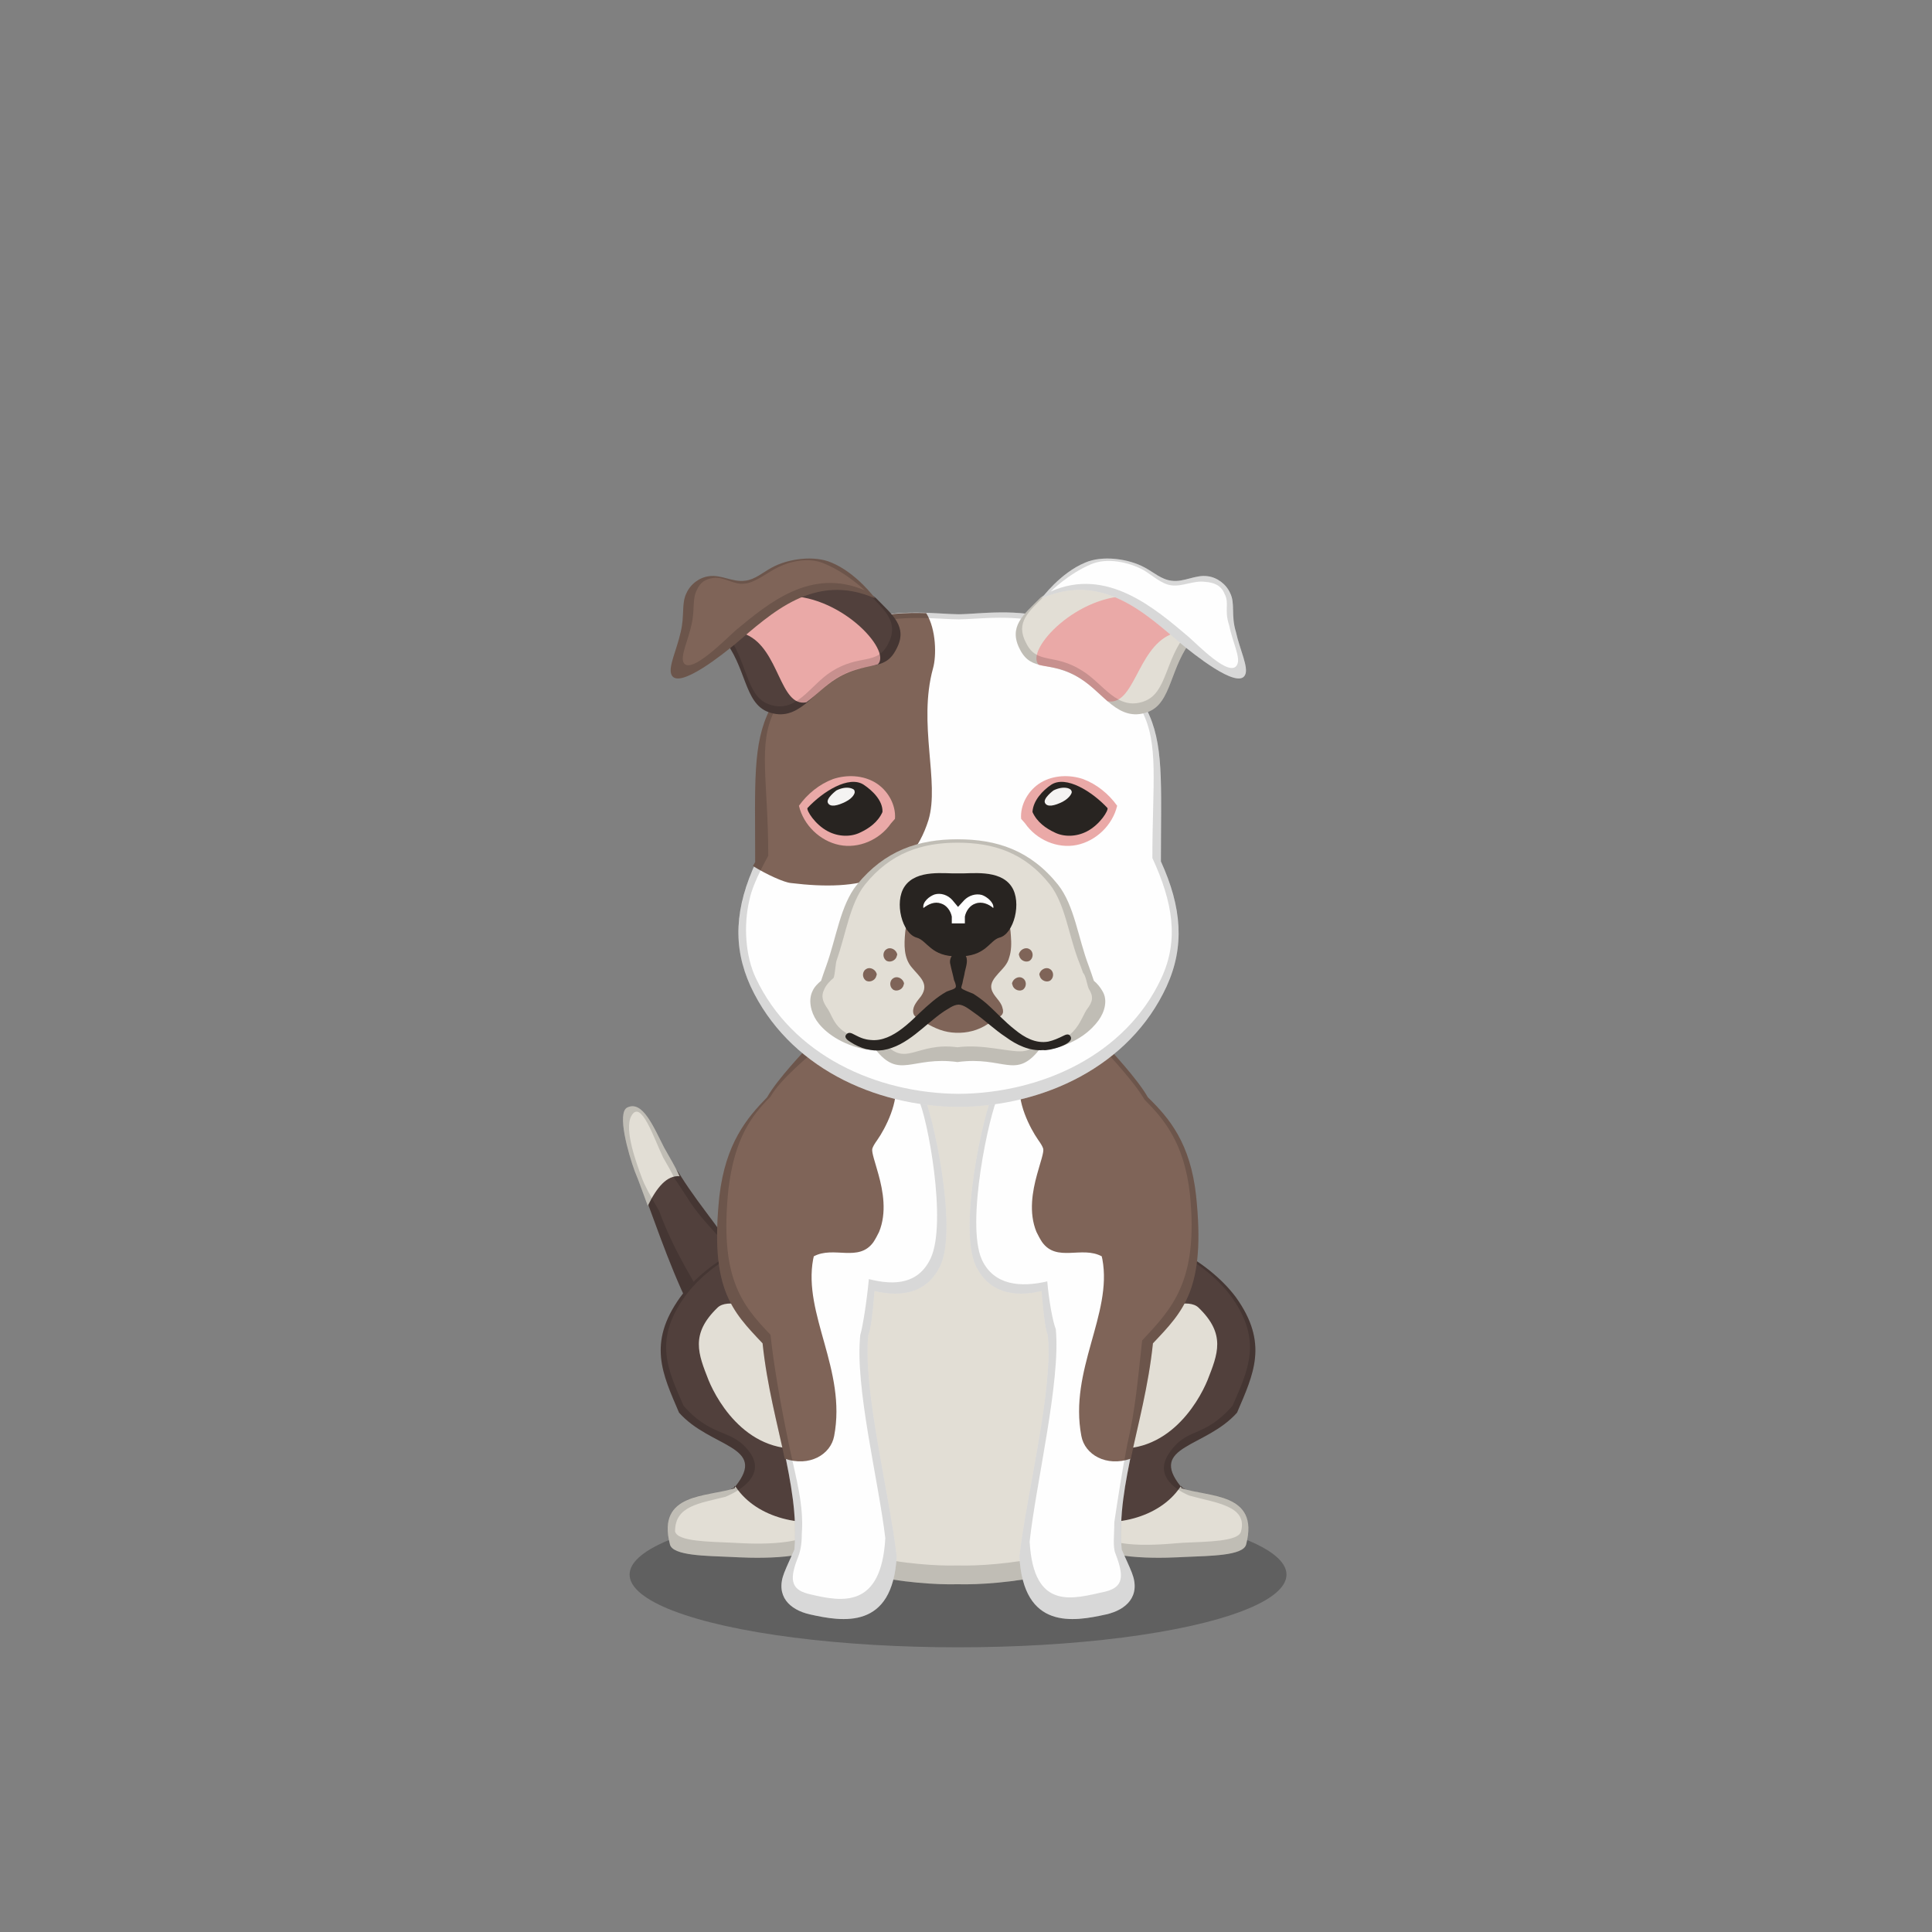 ﻿<?xml version="1.0" encoding="utf-8"?><!DOCTYPE svg PUBLIC "-//W3C//DTD SVG 1.1//EN" "http://www.w3.org/Graphics/SVG/1.1/DTD/svg11.dtd"><svg x="0" y="0" width="340px" height="340px" viewBox="0, 0, 340, 340" preserveAspectRatio="xMidYMid" font-size="0" id="a" enable-background="new 0 0 340 340" xmlns="http://www.w3.org/2000/svg" xmlns:xlink="http://www.w3.org/1999/xlink" xmlns:xml="http://www.w3.org/XML/1998/namespace" version="1.1"><rect x="0" y="0" width="340" height="340" fill="#808080" stroke="none"/><g id="b" fill="#000"><g id="c"><g transform="translate(0, 0) translate(0, 224)" id="d"><ellipse cx="168.6" cy="53.1" rx="57.8" ry="12.8" fill-opacity="0.25" id="e" /></g><g id="f"><g transform="translate(109.6, 97.9) translate(13, 118.5) scale(-1, 1) translate(-13, -118.5) translate(0, 96)" id="g"><g id="h"><path d="M20.6 11.4 C22.5 12.3 22.3 15.9 21.6 17.9 C18.7 25.8 15.6 34.5 11.6 40.9 C10.5 42.7 7.1 47 2.8 43.1 C-1.5 39.2 3 33.1 4.4 30.2 C7.5 23.6 11.9 19.3 15.9 12.9 C16.7 11.5 17.9 10.2 20.6 11.4 z" id="i" fill="#51403C" /><path d="M18.7 8.1 C20.6 4.4 22.5 -0.3 25.2 1 C27.1 1.9 25 9.2 23.9 12.2 C23.1 14.1 22.4 16.2 21.6 18.3 C20 15 18.2 12.9 16 13.1 C16.7 11.5 17.7 9.9 18.7 8.1 z" id="j" fill="#E2DED5" /><path d="M21.5 18.1 C18.6 26 15.6 34.6 11.6 40.9 C10.5 42.7 7.1 47 2.8 43.1 C-1.5 39.2 3 33.1 4.4 30.2 C7.5 23.6 11.9 19.3 15.9 12.9 C16.1 12.6 16.3 12.2 16.5 12 C17.2 10.7 17.9 9.5 18.7 8.1 C20.6 4.4 22.5 -0.3 25.2 1 C27.1 1.9 25 9.2 23.9 12.2 C23.1 14.1 22.4 16.2 21.6 18.3 C21.6 18.2 21.5 18.2 21.5 18.1 z M19.6 19.2 C21.2 16.5 22.2 14.6 22.6 13.5 C23.6 10.8 25.8 4.9 24.5 2.5 C22.8 -0.6 20.5 6.5 18.9 9.8 C18.2 11 17.4 12.4 16.9 13.5 C16.7 13.7 14.9 16.5 14.7 16.8 C11.2 22.4 8.2 23.5 5.5 29.3 C4.3 31.8 0.3 37.2 4.1 40.6 C7.9 44.1 8.8 39.4 9.8 37.8 C13.2 32.3 17.1 26.1 19.6 19.2 z" opacity="0.15" id="k" /></g></g><g transform="translate(123, 270.3) scale(1) translate(-123, -270.3) translate(109.6, 97.9) translate(6, 119)" id="l"><path d="M13.6 44.9 C13.6 44.8 13.6 44.7 13.7 44.6 L13.8 44.7 C19.6 37.5 9.4 37.9 3.9 31.7 C1 24.9 -1.7 19.5 4.1 11.4 C8.9 4.8 20.2 -1.7 29.3 0.5 C41.5 11.5 37 28.6 34.1 35.5 C32.2 40.1 33.5 45.8 32.3 50.4 C32 51.5 26.8 55.2 23.3 54.2 C19.7 53.2 8.9 46.6 13.6 44.9 z" id="m" fill="#51403C" /><path d="M2.3 54.9 C-0.1 45.7 8.9 46.6 13.7 45 C13.7 44.9 13.7 44.8 13.8 44.7 L13.9 44.8 C17.6 50.3 25.9 52.2 32.5 50.2 C32.2 51.4 31.2 53.3 30.3 54.3 C27.2 58 15.3 57.2 13.1 57.1 C8.7 56.9 2.8 56.9 2.3 54.9 z" id="n" fill="#E2DED5" /><path d="M28.1 37.6 C16.6 40.3 10.7 29.9 9.1 26 C7.3 21.4 5.8 17.9 10.7 13.2 C14 10.1 29.2 17.6 36.2 28.6 C35.9 31.3 34.4 35.6 33.7 36.5 C32.2 36.4 30.4 37 28.1 37.6 z" id="o" fill="#E2DED5" /><path d="M33.8 36.4 C32.4 40.8 33.4 46 32.3 50.2 C32.4 50.2 32.4 50.2 32.5 50.2 C32.2 51.4 31.2 53.3 30.3 54.3 C27.2 58 15.3 57.2 13.1 57.1 C8.7 56.9 2.8 56.9 2.3 54.9 C0 46.1 8 46.5 13 45.2 C13.1 45.1 13.3 45 13.6 44.9 C13.6 44.8 13.6 44.7 13.7 44.6 L13.8 44.7 C19.6 37.5 9.4 37.9 3.9 31.7 C1 24.9 -1.7 19.5 4.1 11.4 C8.9 4.8 20.2 -1.7 29.3 0.5 C38.9 9.1 38.2 21.5 36 29.8 C35.5 32.3 34.4 35.5 33.8 36.4 z M31 47.3 C31.6 44.7 31.7 39.2 33 35 C33.6 34.1 34.7 31.1 35.1 28.7 C37.2 20.9 37.8 9.1 28.8 0.9 C20.1 -1.1 9.4 5 4.9 11.3 C-0.6 19 1.9 24.1 4.7 30.5 C9.9 36.4 13.3 34.3 16.5 38.9 C19.6 43.6 12.3 46.4 12.1 46.5 C7.4 47.7 3.2 48.1 3.2 52.6 C3.6 54.4 9.2 54.4 13.4 54.6 C15.5 54.7 25.8 55.5 28.8 52 C29.6 51 30.4 49.8 31 47.3 z" opacity="0.15" id="p" /></g><g transform="translate(214, 270.3) scale(1) translate(-214, -270.3) translate(109.6, 97.9) translate(93, 148) scale(-1, 1) translate(-93, -148) translate(74, 119)" id="q"><path d="M13.6 44.9 C13.6 44.8 13.6 44.7 13.7 44.6 L13.8 44.7 C19.6 37.5 9.4 37.9 3.9 31.7 C1 24.9 -1.7 19.5 4.1 11.4 C9 4.8 20.3 -1.7 29.4 0.5 C41.6 11.5 37.1 28.6 34.2 35.5 C32.3 40.1 33.6 45.8 32.4 50.4 C32.1 51.5 26.9 55.2 23.4 54.2 C19.8 53.2 8.9 46.6 13.6 44.9 z" id="r" fill="#51403C" /><path d="M2.3 54.9 C-0.1 45.7 8.9 46.6 13.7 45 C13.7 44.9 13.7 44.8 13.8 44.7 L13.9 44.8 C17.6 50.3 25.9 52.2 32.5 50.2 C32.2 51.4 31.2 53.3 30.3 54.3 C27.2 58 15.3 57.2 13.1 57.1 C8.7 56.9 2.8 56.9 2.3 54.9 z" id="s" fill="#E2DED5" /><path d="M28.1 37.6 C16.6 40.3 10.7 29.9 9.1 26 C7.3 21.4 5.8 17.9 10.7 13.2 C14 10.1 29.2 17.6 36.2 28.6 C35.9 31.3 34.4 35.6 33.7 36.5 C32.3 36.4 30.6 37 28.1 37.6 z" id="t" fill="#E2DED5" /><path d="M34 36 C32.4 40.4 33.5 45.8 32.4 50.2 C32.5 50.2 32.5 50.2 32.5 50.2 C32.2 51.4 31.2 53.3 30.3 54.3 C27.2 58 15.3 57.2 13.1 57.1 C8.7 56.9 2.8 56.9 2.3 54.9 C0 46.1 8 46.5 13 45.2 C13.1 45.1 13.3 45 13.6 44.9 C13.6 44.8 13.6 44.7 13.7 44.6 L13.8 44.7 C19.6 37.5 9.4 37.9 3.9 31.7 C1 24.9 -1.7 19.5 4.1 11.4 C9 4.8 20.3 -1.7 29.4 0.5 C39.9 10 38 23.9 35.5 32 C35 33.6 34.5 35.1 34 36 z M30.9 47.4 C31.9 43.2 31.7 38.8 33.3 34.6 C33.7 33.8 34.2 32.4 34.6 30.9 C37.1 23.2 38.8 9.9 28.9 0.9 C20.2 -1.1 9.5 5 4.9 11.3 C-0.6 19 1.9 24.1 4.7 30.5 C9.9 36.4 12.7 34.1 15.9 38.9 C19.1 43.7 12.5 46.2 12.3 46.3 C7.6 47.6 2 48.1 3.2 52.6 C3.6 54.4 9.2 54.4 13.4 54.6 C15.5 54.7 25.9 56.1 28.9 52.6 C29.7 51.6 30.9 47.4 30.9 47.4 z" opacity="0.15" id="u" /></g><g transform="translate(109.6, 97.9) translate(13, 60)" id="v"><path d="M84.1 58.7 C83.4 45.5 82.7 39.3 75 30.8 C69 24.2 68.5 19.6 65.4 14.3 C62 8.8 60.8 0.4 45.9 0.4 C31.1 0.4 29.8 8.8 26.5 14.3 C23.4 19.5 22.8 24.1 16.9 30.8 C9.2 39.4 8.5 45.6 7.8 58.7 C7.2 70.2 13.2 79.4 15.3 92.4 C17.9 108.9 26 118.4 29.6 119.2 C36.2 120.6 42.1 121 45.9 120.9 C49.8 121 55.7 120.6 62.2 119.2 C65.8 118.4 73.9 108.9 76.5 92.4 C78.7 79.4 84.7 70.2 84.1 58.7 z" id="w" fill="#E2DED5" /><path d="M84.1 58.7 C84.7 70.2 78.7 79.4 76.5 92.4 C73.9 108.9 65.8 118.4 62.2 119.2 C55.7 120.6 49.8 121 45.9 120.9 C42.1 121 36.2 120.6 29.6 119.2 C26 118.4 17.9 108.9 15.3 92.4 C13.2 79.4 7.2 70.2 7.8 58.7 C8.5 45.6 9.2 39.4 16.9 30.8 C22.8 24.1 23.4 19.5 26.5 14.3 C29.8 8.8 31.1 0.4 45.9 0.4 C60.8 0.4 62 8.8 65.4 14.3 C68.5 19.6 69 24.2 75 30.8 C82.7 39.3 83.4 45.5 84.1 58.7 z M82.6 57.8 C82 45.1 81.3 39.1 73.9 30.9 C68.1 24.6 67.6 20.2 64.7 15.1 C61.4 9.8 60.2 1.7 45.9 1.7 C31.7 1.7 30.4 9.8 27.2 15.1 C24.3 20.1 23.7 24.5 18 30.9 C10.6 39.2 9.9 45.2 9.3 57.8 C8.7 68.8 14.5 77.7 16.5 90.2 C19 106.1 26.8 115.2 30.2 116 C36.6 117.3 42.2 117.7 45.9 117.6 C49.7 117.7 55.3 117.3 61.6 116 C65 115.2 72.8 106.1 75.3 90.2 C77.4 77.7 83.2 68.8 82.6 57.8 z" opacity="0.15" id="x" /></g><g transform="translate(109.6, 97.9) translate(59, 136) scale(-1, 1) translate(-59, -136) translate(16, 84)" id="y"><path d="M10.2 21.5 C10.3 21.2 21.2 -0.7 27.1 1.2 C31.4 2.6 35.1 7.2 36.8 10.5 C38.5 13.8 43 34.1 39.9 40.8 C37.7 45.5 33.3 46.5 28.3 45.3 C28 49 27.7 51.8 27.2 53.1 C26.2 62.6 31 81.3 32.2 92 C31.5 105 22.7 103.5 16.9 102.2 C13.4 101.4 10.8 99 12.4 94.9 C12.9 93.6 13.6 92.2 14.2 90.8 C14.7 84.8 13.6 79.1 12.3 72.9 C11.1 67.4 10.2 21.5 10.2 21.5 z" id="z" fill="#FEFEFE" /><path d="M75.8 21.5 C75.7 21.2 64.8 -0.7 58.9 1.2 C54.6 2.6 50.9 7.2 49.2 10.5 C47.5 13.8 43 34.1 46.1 40.8 C48.3 45.5 52.7 46.5 57.7 45.3 C58 49 58.3 51.8 58.8 53.1 C59.8 62.6 55 81.3 53.8 92 C54.5 105 63.3 103.5 69.1 102.2 C72.6 101.4 75.2 99 73.6 94.9 C73.1 93.6 72.4 92.2 71.8 90.8 C71.3 84.8 72.4 79.1 73.7 72.9 C75.1 67.4 75.8 21.5 75.8 21.5 z" id="a1" fill="#FEFEFE" /><path d="M9.6 11.2 C11.4 8 16.2 2.9 17.2 1.8 C20.5 -0.8 30.2 -1.2 32 8.4 C32.8 11.9 30.3 16.7 28.9 18.7 C28.4 19.4 28.1 19.9 28 20.3 C27.9 21 28.5 22.6 29.1 24.8 C29.9 27.7 30.6 31.5 29.2 34.9 C28.9 35.5 28.6 36.1 28.2 36.7 C25.6 40.3 21.2 37.3 17.7 39.2 C17.7 39.4 17.6 39.6 17.6 39.7 C15.8 49.4 23.5 59.2 21.3 70.8 C20.7 74.1 16.9 76.3 12.6 74.8 C11.3 68.6 9.5 62.1 8.7 54.5 C3.3 48.8 -0.6 44.9 1.1 28.6 C2.1 19.3 5.8 14.9 9.6 11.2 z" id="b1" fill="#7F6458" /><path d="M26.9 1.1 C27 1.2 27 1.2 27.1 1.2 C31.4 2.6 35.1 7.2 36.8 10.5 C38.5 13.8 43 34.1 39.9 40.8 C37.7 45.5 33.3 46.5 28.3 45.3 C28 49 27.7 51.8 27.2 53.1 C26.2 62.6 31 81.3 32.2 92 C31.5 105 22.7 103.5 16.9 102.2 C13.4 101.4 10.8 99 12.4 94.9 C12.9 93.6 13.6 92.2 14.2 90.8 C14.6 85.4 13.8 80.3 12.7 74.8 C12.7 74.8 12.6 74.8 12.6 74.8 C11.3 68.6 9.5 62.1 8.7 54.5 C3.3 48.8 -0.6 44.9 1.1 28.6 C2.1 19.3 5.8 14.9 9.6 11.2 C11.4 8 16.2 2.9 17.2 1.8 C19.2 0.3 23.4 -0.5 26.9 1.1 z M26.7 2.1 C26.7 2.1 26.6 2.1 26.5 2 C23.2 0.5 19.3 1.2 17.4 2.7 C16.5 3.7 11.9 8.6 10.2 11.6 C6.7 15.1 3.2 19.3 2.2 28.2 C0.6 43.7 5.5 48.5 10.6 54 C11.4 61.2 11.8 66.2 13.2 72.2 C14.2 77.4 14.9 82 15.5 86 C15.5 88.3 15.8 90.3 15.3 91.5 C13.8 95.4 13.8 97.4 17.1 98.2 C22.6 99.4 29.7 101.8 30.4 89.4 C29.3 79.2 24.9 61.1 25.8 52 C26.3 50.8 27 47.1 27.3 43.6 C32 44.7 36.7 44.3 38.8 39.8 C41.7 33.4 37.5 14.1 35.9 10.9 C34.3 7.8 30.8 3.4 26.7 2.1 z" opacity="0.15" id="c1" /><path d="M76.6 11.2 C74.8 8 69.9 2.9 68.9 1.8 C65.6 -0.8 55.9 -1.2 54.1 8.4 C53.3 11.9 55.8 16.7 57.2 18.7 C57.7 19.4 58 19.9 58.1 20.3 C58.2 21 57.6 22.6 57 24.8 C56.2 27.7 55.5 31.5 56.9 34.9 C57.2 35.5 57.5 36.1 57.9 36.7 C60.5 40.3 64.9 37.3 68.4 39.2 C68.4 39.4 68.5 39.6 68.5 39.7 C70.3 49.4 62.6 59.2 64.8 70.8 C65.4 74.1 69.2 76.3 73.5 74.8 C74.8 68.6 76.6 62.1 77.4 54.5 C82.8 48.8 86.7 44.9 85 28.6 C83.9 19.3 80.2 14.9 76.6 11.2 z" id="d1" fill="#7F6458" /><path d="M73.3 74.9 C72.2 80.3 71.4 85.4 71.8 90.8 C72.4 92.2 73.1 93.6 73.6 94.9 C75.2 99 72.6 101.4 69.1 102.2 C63.3 103.5 54.5 105 53.8 92 C55 81.3 59.8 62.6 58.8 53.1 C58.3 51.8 58 49 57.7 45.3 C52.7 46.5 48.3 45.5 46.1 40.8 C43 34.1 47.5 13.8 49.2 10.5 C50.9 7.2 54.6 2.6 58.9 1.2 C59 1.2 59.2 1.1 59.3 1.1 C62.8 -0.5 66.9 0.3 68.9 1.8 C69.9 2.9 74.8 8 76.6 11.2 C80.2 14.9 83.9 19.3 85 28.6 C86.7 44.9 82.8 48.8 77.4 54.5 C76.6 62.1 74.8 68.6 73.5 74.8 C73.4 74.8 73.4 74.8 73.3 74.9 z M72.6 73.1 C74.4 64.5 75.5 57.8 76 53 C81.2 47.6 85 42.8 83.4 27.3 C82.3 18.5 79.5 14.6 76 11.1 C74.3 8 68.8 3.6 67.8 2.6 C66 1.1 62.9 1 59.6 2.6 C59.4 2.6 59.3 2.6 59.2 2.7 C55.1 4 51.6 8.4 50 11.5 C48.4 14.6 44.9 33.2 47.8 39.5 C49.9 44 54 44.4 58.7 43.2 C59 46.7 59.8 51.8 60.2 53 C61.2 62.1 57 78.6 55.8 88.8 C56.5 101.2 63.4 100 68.9 98.7 C72.2 98 72.8 96.4 71.3 92.5 C70.8 91.3 70.5 90.1 70.5 88.1 C70.1 83 71.5 78.3 72.6 73.1 z" opacity="0.15" id="e1" /></g></g><g id="f1"><g transform="translate(109.6, 97.9) translate(20, 9)" id="g1"><path d="M74.7 44.7 C74.7 30.9 75.3 23.9 72.1 17.8 C67.3 8.7 61.8 4.3 55.8 2.2 C49.8 0 42.4 1.2 39.1 1.2 C35.8 1.2 28.4 0.1 22.4 2.2 C16.4 4.4 10.9 8.8 6.1 17.8 C2.9 23.9 3.5 30.9 3.5 44.7 C-0.3 52.8 -0.7 59.7 2.5 66.7 C9.1 80.8 24.2 87.8 39.1 87.9 C54 87.8 69.2 80.8 75.7 66.7 C78.9 59.7 78.4 52.8 74.7 44.7 z" id="h1" fill="#FEFEFE" /><path d="M2.9 45.5 C5.3 47 8.4 48.4 9.6 48.5 C21.9 50 30.5 47.9 33.8 37.4 C35.8 30.7 31.9 20.5 34.6 10.7 C35.2 8.6 35.2 3.9 33.4 1 C30 0.9 25.9 1 22.2 2.3 C16.2 4.5 10.7 8.9 5.9 17.9 C2.8 24 3.3 31 3.3 44.8 C3.2 45 3.1 45.2 2.9 45.5 z" id="i1" fill="#7F6458" /><path d="M3.1 45.6 C3 45.6 3 45.5 2.9 45.5 C3.1 45.2 3.2 45 3.3 44.8 C3.3 31 2.8 24 5.9 17.9 C10 10.2 14.6 5.9 19.6 3.4 C20.5 2.9 21.5 2.5 22.4 2.2 C28.4 0.1 35.8 1.2 39.1 1.2 C42.4 1.2 49.8 0 55.8 2.2 C61.8 4.3 67.3 8.7 72.1 17.8 C75.3 23.9 74.7 30.9 74.7 44.7 C78.4 52.8 78.9 59.7 75.7 66.7 C69.2 80.8 54 87.8 39.1 87.9 C24.2 87.8 9.1 80.8 2.5 66.7 C-0.6 60 -0.3 53.3 3.1 45.6 z M5.6 43.7 C5.6 43.8 3 48.1 2.3 51.4 C1.2 56 1.6 61.4 3.4 65.2 C9.8 78.8 24.6 85.5 39.1 85.6 C53.6 85.5 68.5 78.8 74.8 65.2 C77.9 58.5 76.8 51.9 73.2 44.1 C73.2 30.8 74.4 24 71.3 18.1 C66.6 9.3 61.2 5.1 55.4 3.1 C49.5 1 42.3 2.1 39.1 2.1 C35.9 2.1 28.7 1.1 22.8 3.1 C21.9 3.4 21 3.8 20.1 4.2 C15.2 6.6 10.7 10.8 6.7 18.2 C3.7 24.1 5.6 30.4 5.6 43.7 z" opacity="0.15" id="j1" /></g><g transform="translate(109.6, 97.9) translate(8, 0)" id="k1"><g id="l1"><path d="M40.1 16.4 C38 20.5 34.8 18.2 29.5 21.5 C25.4 24 22.8 29.3 17.6 27.4 C13.3 25.8 13.8 19.4 9.6 14.4 C9.6 8.3 16.3 5.3 25.1 3.2 C27.1 4.9 34.6 5.5 36.6 7.4 C39.4 10.3 42.3 12.4 40.1 16.4 z" id="m1" fill="#51403C" /><path d="M20.1 7 C30 6.4 39.4 16.5 36.9 19 C35.4 19.5 32.7 19.6 29.6 21.5 C27.5 22.8 26.1 24.4 24.3 25.7 C19.6 26.6 19.6 16.4 13.8 13.8 C9.2 11.6 14.1 7.3 20.1 7 z" id="n1" fill="#EAA9A7" /><path d="M10.7 10.5 C10.3 11.4 10.1 12.4 10.1 13.4 C14 18.3 13.6 24.5 17.6 26 C22.5 27.9 24.9 22.7 28.7 20.3 C33.7 17.1 36.7 19.3 38.7 15.4 C40.7 11.5 38 9.5 35.4 6.7 C35.4 6.6 35.4 6.6 35.3 6.6 C35.9 6.9 36.3 7.1 36.6 7.4 C39.4 10.3 42.3 12.4 40.1 16.4 C38 20.5 34.8 18.2 29.5 21.5 C25.4 24 22.8 29.3 17.6 27.4 C13.3 25.8 13.8 19.4 9.6 14.4 C9.6 12.9 10 11.6 10.7 10.5 z" opacity="0.15" id="o1" /><path d="M3.2 6.5 C3.9 4.9 5.5 3.7 7.2 3.5 C9.3 3.2 11.4 4.6 13.5 4.3 C15.3 4.1 16.7 2.8 18.2 2 C21.1 0.4 25.7 -0.2 28.7 1.1 C33.1 2.9 36.4 7.4 36.4 7.4 C25.7 2.7 18.1 10.1 11.7 15.5 C10 16.9 1.9 23.5 0.6 20.9 C-0.1 19.6 1.5 16.5 2.2 13.3 C2.9 10.4 2.3 8.3 3.2 6.5 z" id="p1" fill="#7F6458" /><path d="M3.2 6.5 C3.9 4.9 5.5 3.7 7.2 3.5 C9.3 3.2 11.4 4.6 13.5 4.3 C15.3 4.1 16.7 2.8 18.2 2 C21.1 0.4 25.7 -0.2 28.7 1.1 C33.1 2.9 36.4 7.4 36.4 7.4 C25.7 2.7 18.1 10.1 11.7 15.5 C10 16.9 1.9 23.5 0.6 20.9 C-0.1 19.6 1.5 16.5 2.2 13.3 C2.9 10.4 2.3 8.3 3.2 6.5 z M5 6 C4.2 7.6 4.7 9.5 4.1 12 C3.5 14.8 2.1 17.6 2.7 18.7 C3.9 21 10.4 14.3 11.9 13 C17.6 8.3 25.1 1.9 34.6 6 C34.6 6 31.4 2.9 27.5 1.3 C24.8 0.1 21.4 0.8 18.8 2.2 C17.5 2.9 15.1 4.7 13.5 4.8 C11.6 5.1 9.9 3.6 8 3.8 C6.5 4 5.6 4.6 5 6 z" opacity="0.15" id="q1" /></g></g><g transform="translate(109.7, 97.9) translate(89.5, 14) scale(-1, 1) translate(-89.5, -14) translate(69, 0)" id="r1"><g id="s1"><path d="M40.2 16.4 C38.1 20.5 34.9 18.2 29.6 21.5 C25.5 24 22.9 29.3 17.7 27.4 C13.4 25.8 13.9 19.4 9.7 14.4 C9.7 8.3 16.4 5.3 25.2 3.2 C27.2 4.9 34.7 5.5 36.7 7.4 C39.6 10.3 42.3 12.4 40.2 16.4 z" id="t1" fill="#E2DED5" /><path d="M20.1 7 C30 6.4 39.4 16.5 36.9 19.1 C35.6 19.5 33 19.4 29.9 21.3 C27.8 22.6 26.5 24 24.8 25.5 C20.1 26.4 19.6 16.4 13.8 13.8 C9.2 11.6 14.1 7.3 20.1 7 z" id="u1" fill="#EAA9A7" /><path d="M16.7 6 C13.1 7.7 10.8 10.1 10.8 13.5 C14.7 18.1 14.3 24 18.3 25.5 C23.1 27.3 25.5 22.4 29.3 20.1 C34.2 17 37.2 19.1 39.1 15.3 C41.1 11.6 38.6 9.7 35.9 7 C35.7 6.8 35.4 6.6 35.1 6.5 C35.8 6.8 36.3 7.1 36.7 7.4 C39.6 10.3 42.3 12.4 40.2 16.4 C38.1 20.5 34.9 18.2 29.6 21.5 C25.5 24 22.9 29.3 17.7 27.4 C13.4 25.8 13.9 19.4 9.7 14.4 C9.7 10.5 12.4 7.9 16.7 6 z" opacity="0.15" id="v1" /><path d="M3.2 6.5 C3.9 4.9 5.5 3.7 7.2 3.5 C9.3 3.2 11.4 4.6 13.5 4.3 C15.3 4.1 16.7 2.8 18.2 2 C21.1 0.4 25.7 -0.2 28.7 1.1 C33.1 2.9 36.4 7.4 36.4 7.4 C25.7 2.7 18.1 10.1 11.7 15.5 C10 16.9 1.9 23.5 0.6 20.9 C-0.1 19.6 1.5 16.5 2.2 13.3 C3.1 10.4 2.3 8.3 3.2 6.5 z" id="w1" fill="#FEFEFE" /><path d="M3.2 6.5 C3.9 4.9 5.5 3.7 7.2 3.5 C9.3 3.2 11.4 4.6 13.5 4.3 C15.3 4.1 16.7 2.8 18.2 2 C21.1 0.4 25.7 -0.2 28.7 1.1 C33.1 2.9 36.4 7.4 36.4 7.4 C25.7 2.7 18.1 10.1 11.7 15.5 C10 16.9 1.9 23.5 0.6 20.9 C-0.1 19.6 1.5 16.5 2.2 13.3 C3.1 10.4 2.3 8.3 3.2 6.5 z M4.2 6.6 C3.3 8.3 4.3 9.4 3.4 12.1 C2.8 15.1 1.3 17.9 2 19.1 C3.2 21.5 9 15.5 10.5 14.2 C16.4 9.2 24.9 1.8 34.8 6.2 C34.8 6.2 31.7 3.1 27.7 1.4 C24.9 0.2 21.1 1 18.5 2.4 C17.1 3.2 15.3 4.9 13.6 5.1 C11.7 5.4 9.6 4.2 7.6 4.5 C6.1 4.6 4.8 5.1 4.2 6.6 z" opacity="0.15" id="x1" /></g></g><g id="y1"><g transform="translate(109.6, 97.9) translate(33, 43)" id="z1"><g transform="translate(0, 6)" id="a2"><path d="M51.4 27.5 C51 26.8 50.5 26.2 49.9 25.7 C49.6 24.8 49.3 23.9 49 23.1 C47.1 18.1 46.5 12.5 43.6 8.8 C38.7 2.7 32.8 0.8 25.9 0.8 C19 0.8 13.1 2.8 8.2 8.8 C5.3 12.4 4.6 18.1 2.8 23.1 C2.5 23.9 2.2 24.8 1.9 25.7 C1.3 26.2 0.7 26.8 0.4 27.5 C-0.4 29.1 0.1 31.2 1.1 32.7 C2.1 34.2 4.6 36.6 9.3 37.7 C10 37.9 10.7 37.8 11.4 37.5 C11.4 37.6 11.4 37.7 11.4 37.7 C15.7 43.2 17.8 38.9 25.9 40 C34.1 38.9 36.1 43.2 40.4 37.7 C40.4 37.6 40.4 37.5 40.4 37.5 C41.1 37.8 41.8 37.9 42.5 37.7 C47.2 36.6 49.6 34.2 50.7 32.7 C51.8 31.2 52.4 29.1 51.4 27.5 z" id="b2" fill="#E2DED5" /><path d="M51.4 27.5 C52.4 29.1 51.8 31.2 50.7 32.7 C49.6 34.2 47.2 36.6 42.5 37.7 C41.8 37.9 41.1 37.8 40.4 37.5 C40.4 37.5 40.4 37.6 40.4 37.7 C36.1 43.2 34.1 38.9 25.9 40 C17.8 38.9 15.7 43.2 11.4 37.7 C11.4 37.7 11.4 37.6 11.4 37.5 C10.7 37.8 10 37.9 9.3 37.7 C4.6 36.6 2.1 34.2 1.1 32.7 C0.1 31.2 -0.4 29.1 0.4 27.5 C0.7 26.8 1.3 26.2 1.9 25.7 C2.2 24.8 2.5 23.9 2.8 23.1 C4.6 18.1 5.3 12.4 8.2 8.8 C13.1 2.8 19 0.8 25.9 0.8 C32.8 0.8 38.7 2.7 43.6 8.8 C46.5 12.5 47.1 18.1 49 23.1 C49.3 23.9 49.6 24.8 49.9 25.7 C50.5 26.2 51 26.8 51.4 27.5 z M49 27.1 C48.7 26.4 48.5 24.8 48 24.3 C47.7 23.5 47.4 22.6 47.1 21.9 C45.4 17.3 44.8 12.2 42.2 8.8 C37.7 3.1 32.2 1.4 25.9 1.4 C19.6 1.4 14.1 3.2 9.6 8.8 C7 12.1 6.3 17.3 4.7 21.9 C4.4 22.6 4.4 24.4 4.1 25.2 C3.6 25.6 2.8 26.4 2.5 27.1 C1.8 28.5 2.2 29.4 3.1 30.7 C4 32.1 4.4 34.8 8.7 35.8 C9.1 35.9 10.5 36.1 12.7 36.2 C16.7 41.3 18.5 36.4 25.9 37.4 C30.4 36.8 35 38.3 37.4 38.1 C38.9 37.9 38.9 37.5 39.1 36.2 C39.7 36.5 42 36.8 42.7 36.6 C47 35.6 47.7 32.1 48.7 30.7 C49.7 29.4 49.9 28.5 49 27.1 z" opacity="0.15" id="c2" /><path d="M35.3 17.8 C35.2 15.5 34.5 13.4 31.9 13 C30 12.7 27.9 13.2 26 13.5 C24.2 13.3 22.2 12.9 20.4 13 C18 13.2 16.9 14.9 16.7 17.2 C16.5 19.3 16.4 21.7 17.9 23.4 C19.2 25 21 26.2 19.5 28.4 C18.9 29.2 18 30.1 18.1 31.2 C18.2 32.2 19.1 32.3 19.8 32.8 C21.4 33.8 23 34.6 24.9 34.8 C26.8 35 28.8 34.7 30.6 33.7 C31.3 33.3 32 32.8 32.7 32.4 C33.6 31.9 34.2 31.6 33.8 30.4 C33.5 29.2 32.2 28.4 31.9 27.2 C31.6 26.1 32.4 25.2 33.1 24.4 C33.9 23.5 34.7 22.8 35 21.6 C35.4 20.4 35.4 19.1 35.3 17.8 z" id="d2" fill="#7F6458" /><g transform="translate(9, 19)" id="e2" fill="#7F6458"><path d="M31.4 5.9 C31.6 6.7 32.7 7.1 33.3 6.6 C33.9 6.1 33.9 5 33.1 4.6 C32.4 4.2 31.4 4.8 31.3 5.6" id="f2" /><path d="M27.8 2.4 C28 3.2 29.1 3.6 29.7 3.1 C30.3 2.6 30.3 1.5 29.5 1.1 C28.8 0.7 27.8 1.3 27.7 2.1" id="g2" /><path d="M26.6 7.5 C26.8 8.3 27.9 8.7 28.5 8.2 C29.1 7.7 29.1 6.6 28.3 6.2 C27.6 5.8 26.6 6.4 26.5 7.2" id="h2" /><path d="M2.6 5.9 C2.4 6.7 1.3 7.1 0.7 6.6 C0.1 6.1 0.1 5 0.9 4.6 C1.6 4.2 2.6 4.8 2.7 5.6" id="i2" /><path d="M6.2 2.4 C6 3.2 4.9 3.6 4.3 3.1 C3.7 2.6 3.7 1.5 4.5 1.1 C5.2 0.7 6.2 1.3 6.3 2.1" id="j2" /><path d="M7.4 7.5 C7.2 8.3 6.1 8.7 5.5 8.2 C4.9 7.7 4.9 6.6 5.7 6.2 C6.4 5.8 7.4 6.4 7.5 7.2" id="k2" /></g></g></g><g transform="translate(109.6, 97.9) translate(39, 69)" id="l2"><g id="m2" fill="#282421"><path d="M39.8 15.5 C39.5 14.9 38.9 15.2 38.5 15.4 C37.7 15.8 36.8 16.2 35.9 16.4 C33.7 16.8 31.7 15.7 30 14.3 C28.2 12.9 26.7 11.2 25 9.7 C24.3 9.1 23.5 8.5 22.7 8 C22.3 7.8 20.8 7.3 20.6 7 C20.5 6.8 20.8 6.2 20.8 6 C20.9 5.4 21.1 4.8 21.2 4.1 C21.4 3.2 21.9 1.9 21.2 1.1 C20 -0.2 18.4 1.2 18.6 2.6 C18.8 3.6 19.1 4.6 19.3 5.6 C19.4 5.8 19.7 6.5 19.6 6.8 C19.5 7.2 18.4 7.4 18 7.6 C16.2 8.6 14.7 10 13.2 11.4 C10.2 14.3 6.6 17.7 2.2 15.4 C1.7 15.2 1 14.6 0.5 15 C-0.3 15.6 0.6 16.2 1.1 16.5 C2.8 17.6 4.8 18.2 6.8 17.9 C11.1 17.2 14.1 13.4 17.5 11.1 C18.2 10.7 19.2 9.9 20.1 9.9 C21 9.9 22.1 10.8 22.8 11.3 C24.7 12.6 26.4 14.3 28.4 15.6 C30.3 17 32.6 18.1 35 17.9 C35.8 18.1 40.6 16.9 39.8 15.5 z" id="n2" /></g></g><g transform="translate(109.6, 97.9) translate(48, 55)" id="o2"><g id="p2"><path d="M20.4 3.1 C18.3 0 13.2 0.9 11 0.8 C8.8 0.9 3.7 0 1.6 3.1 C-0.3 5.9 1.2 11.4 3.7 12.1 C5.6 12.6 6.2 15.5 11 15.4 C15.9 15.5 16.5 12.6 18.3 12.1 C20.8 11.5 22.3 5.9 20.4 3.1 z" id="q2" fill="#282421" /><path d="M15.2 4.6 C14.1 4.3 12.9 4.7 12.1 5.5 L11 6.7 L10 5.5 C9.2 4.6 8 4.2 6.9 4.5 C6 4.8 4.7 5.8 4.9 6.9 C5.8 6.2 6.9 5.7 8 6.1 C9 6.4 9.7 7.4 9.9 8.4 L9.9 9.6 L11 9.6 L12.2 9.6 L12.2 8.4 C12.4 7.4 13.1 6.4 14.1 6.1 C15.2 5.7 16.4 6.2 17.2 6.9 C17.4 6 16.1 4.9 15.2 4.6 z" id="r2" fill="#FEFEFE" /></g></g><g transform="translate(109.6, 97.9) translate(31, 38)" id="s2"><g id="t2"><path d="M16.2 9 C14.2 11.9 10.5 13.5 7.1 12.8 C3.7 12.1 0.8 9.3 0 5.9 C1.5 3.8 3.6 2.1 6 1.2 C8.4 0.4 11.2 0.5 13.4 1.8 C15.6 3.1 17.1 5.7 16.9 8.2" id="u2" fill="#EAA9A7" /><path d="M11.4 2.2 C8.8 0.5 4.2 3.4 1.5 6.3 C1.3 6.7 2.8 9.2 5.1 10.4 C7 11.4 9.2 11.4 10.8 10.6 C12.3 9.9 13.9 8.8 14.7 7 C14.8 5 12.9 3.2 11.4 2.2 z" id="v2" fill="#282421" /><path d="M9.1 2.8 C8.3 2.6 7.4 2.8 6.6 3.2 C6.6 3.2 4.7 4.6 5.1 5.4 C5.5 6.2 6.8 5.9 8.2 5.2 C9.6 4.5 9.9 3.6 9.8 3.4 C9.8 3 9.4 2.9 9.1 2.8 z" id="w2" fill="#F4F3F2" /></g></g><g transform="translate(109.6, 97.9) translate(70, 38)" id="x2"><g id="y2"><path d="M0.8 9 C2.8 11.9 6.5 13.5 9.9 12.8 C13.3 12.1 16.2 9.3 17 5.9 C15.5 3.8 13.4 2.1 11 1.2 C8.6 0.4 5.8 0.5 3.6 1.8 C1.4 3.1 -0.1 5.7 0.1 8.2" id="z2" fill="#EAA9A7" /><path d="M5.4 2.2 C8 0.5 12.6 3.4 15.3 6.3 C15.5 6.7 14 9.2 11.7 10.4 C9.8 11.4 7.6 11.4 6 10.6 C4.5 9.9 2.9 8.8 2.1 7 C2.2 5 3.9 3.2 5.4 2.2 z" id="a3" fill="#282421" /><path d="M8.3 2.8 C7.5 2.6 6.6 2.8 5.8 3.2 C5.8 3.2 3.9 4.6 4.3 5.4 C4.7 6.2 6 5.9 7.4 5.2 C8.7 4.5 9.1 3.6 9 3.4 C8.9 3 8.6 2.9 8.3 2.8 z" id="b3" fill="#F4F3F2" /></g></g></g></g></g></g><defs><g transform="translate(17.095, 0.801) translate(-135.295, -293.601)" id="c3" fill="#000"><path d="M118.2 302.7 C118.4 307.4 132.5 311.2 149.8 311.2 C167.1 311.2 181.2 307.4 181.4 302.7 C181.4 307.5 181.4 310.1 181.4 310.5 C181.4 315.3 167.3 319.1 149.8 319.1 C132.3 319.1 118.2 315.2 118.2 310.5 L118.2 302.7 L118.2 302.7 z" fill-opacity="0.453" id="d3" fill="#593001" /><path d="M118.7 301.7 C118.9 306.4 133 310.2 150.3 310.2 C167.6 310.2 181.7 306.4 181.9 301.7 C181.9 306.5 181.9 309.1 181.9 309.5 C181.9 314.3 167.8 318.1 150.3 318.1 C132.8 318.1 118.7 314.2 118.7 309.5 L118.7 301.7 L118.7 301.7 z" id="e3" fill="#DA8113" /><linearGradient x1="46.054" y1="-118.693" x2="45.466" y2="-118.693" gradientUnits="userSpaceOnUse" gradientTransform="matrix(117.135, 0, 0, 28.463, -5208.417, 3687.795)" id="f3"><stop offset="0%" stop-color="#D9952A" stop-opacity="1" /><stop offset="6.439%" stop-color="#CA7519" stop-opacity="1" /><stop offset="30.54%" stop-color="#E3AD3A" stop-opacity="1" /><stop offset="51.05%" stop-color="#FFEC91" stop-opacity="1" /><stop offset="68.8%" stop-color="#E9BD44" stop-opacity="1" /><stop offset="86.24%" stop-color="#FFED6C" stop-opacity="1" /><stop offset="93.87%" stop-color="#F2D353" stop-opacity="1" /><stop offset="100%" stop-color="#F2B947" stop-opacity="1" /></linearGradient><path d="M118.2 301.6 C118.4 306.1 132.7 309.7 150.3 309.7 C167.9 309.7 182.2 306.1 182.4 301.6 C182.4 306.2 182.4 308.7 182.4 309 C182.4 313.5 168 317.2 150.3 317.2 C132.6 317.2 118.2 313.5 118.2 309 L118.2 301.6 L118.2 301.6 z" id="g3" style="fill:url(#f3)" /><linearGradient x1="45.491" y1="-117.955" x2="45.941" y2="-117.59" gradientUnits="userSpaceOnUse" gradientTransform="matrix(115.425, 0, 0, 29.925, -5125.077, 3826.124)" id="h3"><stop offset="0%" stop-color="#F4E072" stop-opacity="1" /><stop offset="100%" stop-color="#DB9427" stop-opacity="1" /></linearGradient><ellipse cx="150.3" cy="301.5" rx="31.6" ry="8.2" id="i3" style="fill:url(#h3)" /><linearGradient x1="45.466" y1="-126.007" x2="46.054" y2="-126.007" gradientUnits="userSpaceOnUse" gradientTransform="matrix(117.135, 0, 0, 18.622, -5208.417, 2651.479)" id="j3"><stop offset="0%" stop-color="#D9952A" stop-opacity="1" /><stop offset="6.439%" stop-color="#CA7519" stop-opacity="1" /><stop offset="30.54%" stop-color="#E3AD3A" stop-opacity="1" /><stop offset="51.05%" stop-color="#FFEC91" stop-opacity="1" /><stop offset="68.8%" stop-color="#E9BD44" stop-opacity="1" /><stop offset="86.24%" stop-color="#FFED6C" stop-opacity="1" /><stop offset="93.87%" stop-color="#F2D353" stop-opacity="1" /><stop offset="100%" stop-color="#F2B947" stop-opacity="1" /></linearGradient><path d="M119.2 299.9 C119 300.2 118.9 300.6 118.9 301 C118.9 305.5 132.9 309.2 150.3 309.2 C167.7 309.2 181.7 305.5 181.7 301 C181.7 300.6 181.6 300.3 181.4 299.9 C182 300.5 182.4 301.2 182.4 301.9 C182.4 306.4 168 310.1 150.3 310.1 C132.6 310.1 118.2 306.4 118.2 301.9 C118.2 301.3 118.6 300.6 119.2 299.9 z" id="k3" style="fill:url(#j3)" /><linearGradient x1="45.196" y1="-121.59" x2="45.375" y2="-120.676" gradientUnits="userSpaceOnUse" gradientTransform="matrix(101.745, 0, 0, 23.94, -4458.332, 3199.41)" id="l3"><stop offset="0%" stop-color="#F8DD61" stop-opacity="1" /><stop offset="100%" stop-color="#EAA330" stop-opacity="1" /></linearGradient><ellipse cx="150.3" cy="300.8" rx="27.8" ry="6.6" id="m3" style="fill:url(#l3)" /><linearGradient x1="45.569" y1="-134.267" x2="45.022" y2="-134.267" gradientUnits="userSpaceOnUse" gradientTransform="matrix(101.745, 0, 0, 13.252, -4458.332, 2077.223)" id="n3"><stop offset="0%" stop-color="#F4CA2F" stop-opacity="1" /><stop offset="51.38%" stop-color="#BF7737" stop-opacity="1" /><stop offset="100%" stop-color="#E4A929" stop-opacity="1" /></linearGradient><path d="M122.6 301.5 C122.5 301.3 122.4 301 122.4 300.8 C122.4 297.2 134.9 294.2 150.2 294.2 C165.5 294.2 178 297.1 178 300.8 C178 301 177.9 301.3 177.8 301.5 C176.3 298.2 164.5 295.6 150.1 295.6 C135.7 295.6 124.1 298.2 122.6 301.5 z" id="o3" style="fill:url(#n3)" /></g></defs><desc>NNNNNNNNNNN,YyGeyWOU7X18uXQ+XlavjpZUW/ryf00HciOUn9LLIW1joRJfXK9cn8jT0ASNbtQUNAsCozn+asgIT7iXkC0n17nldQubyyF3O3bWlnRdlUr+GjenVNJafx5wV+ydR2Qp4+twbQUJBzr7tK23wG8BJQ==</desc></svg>